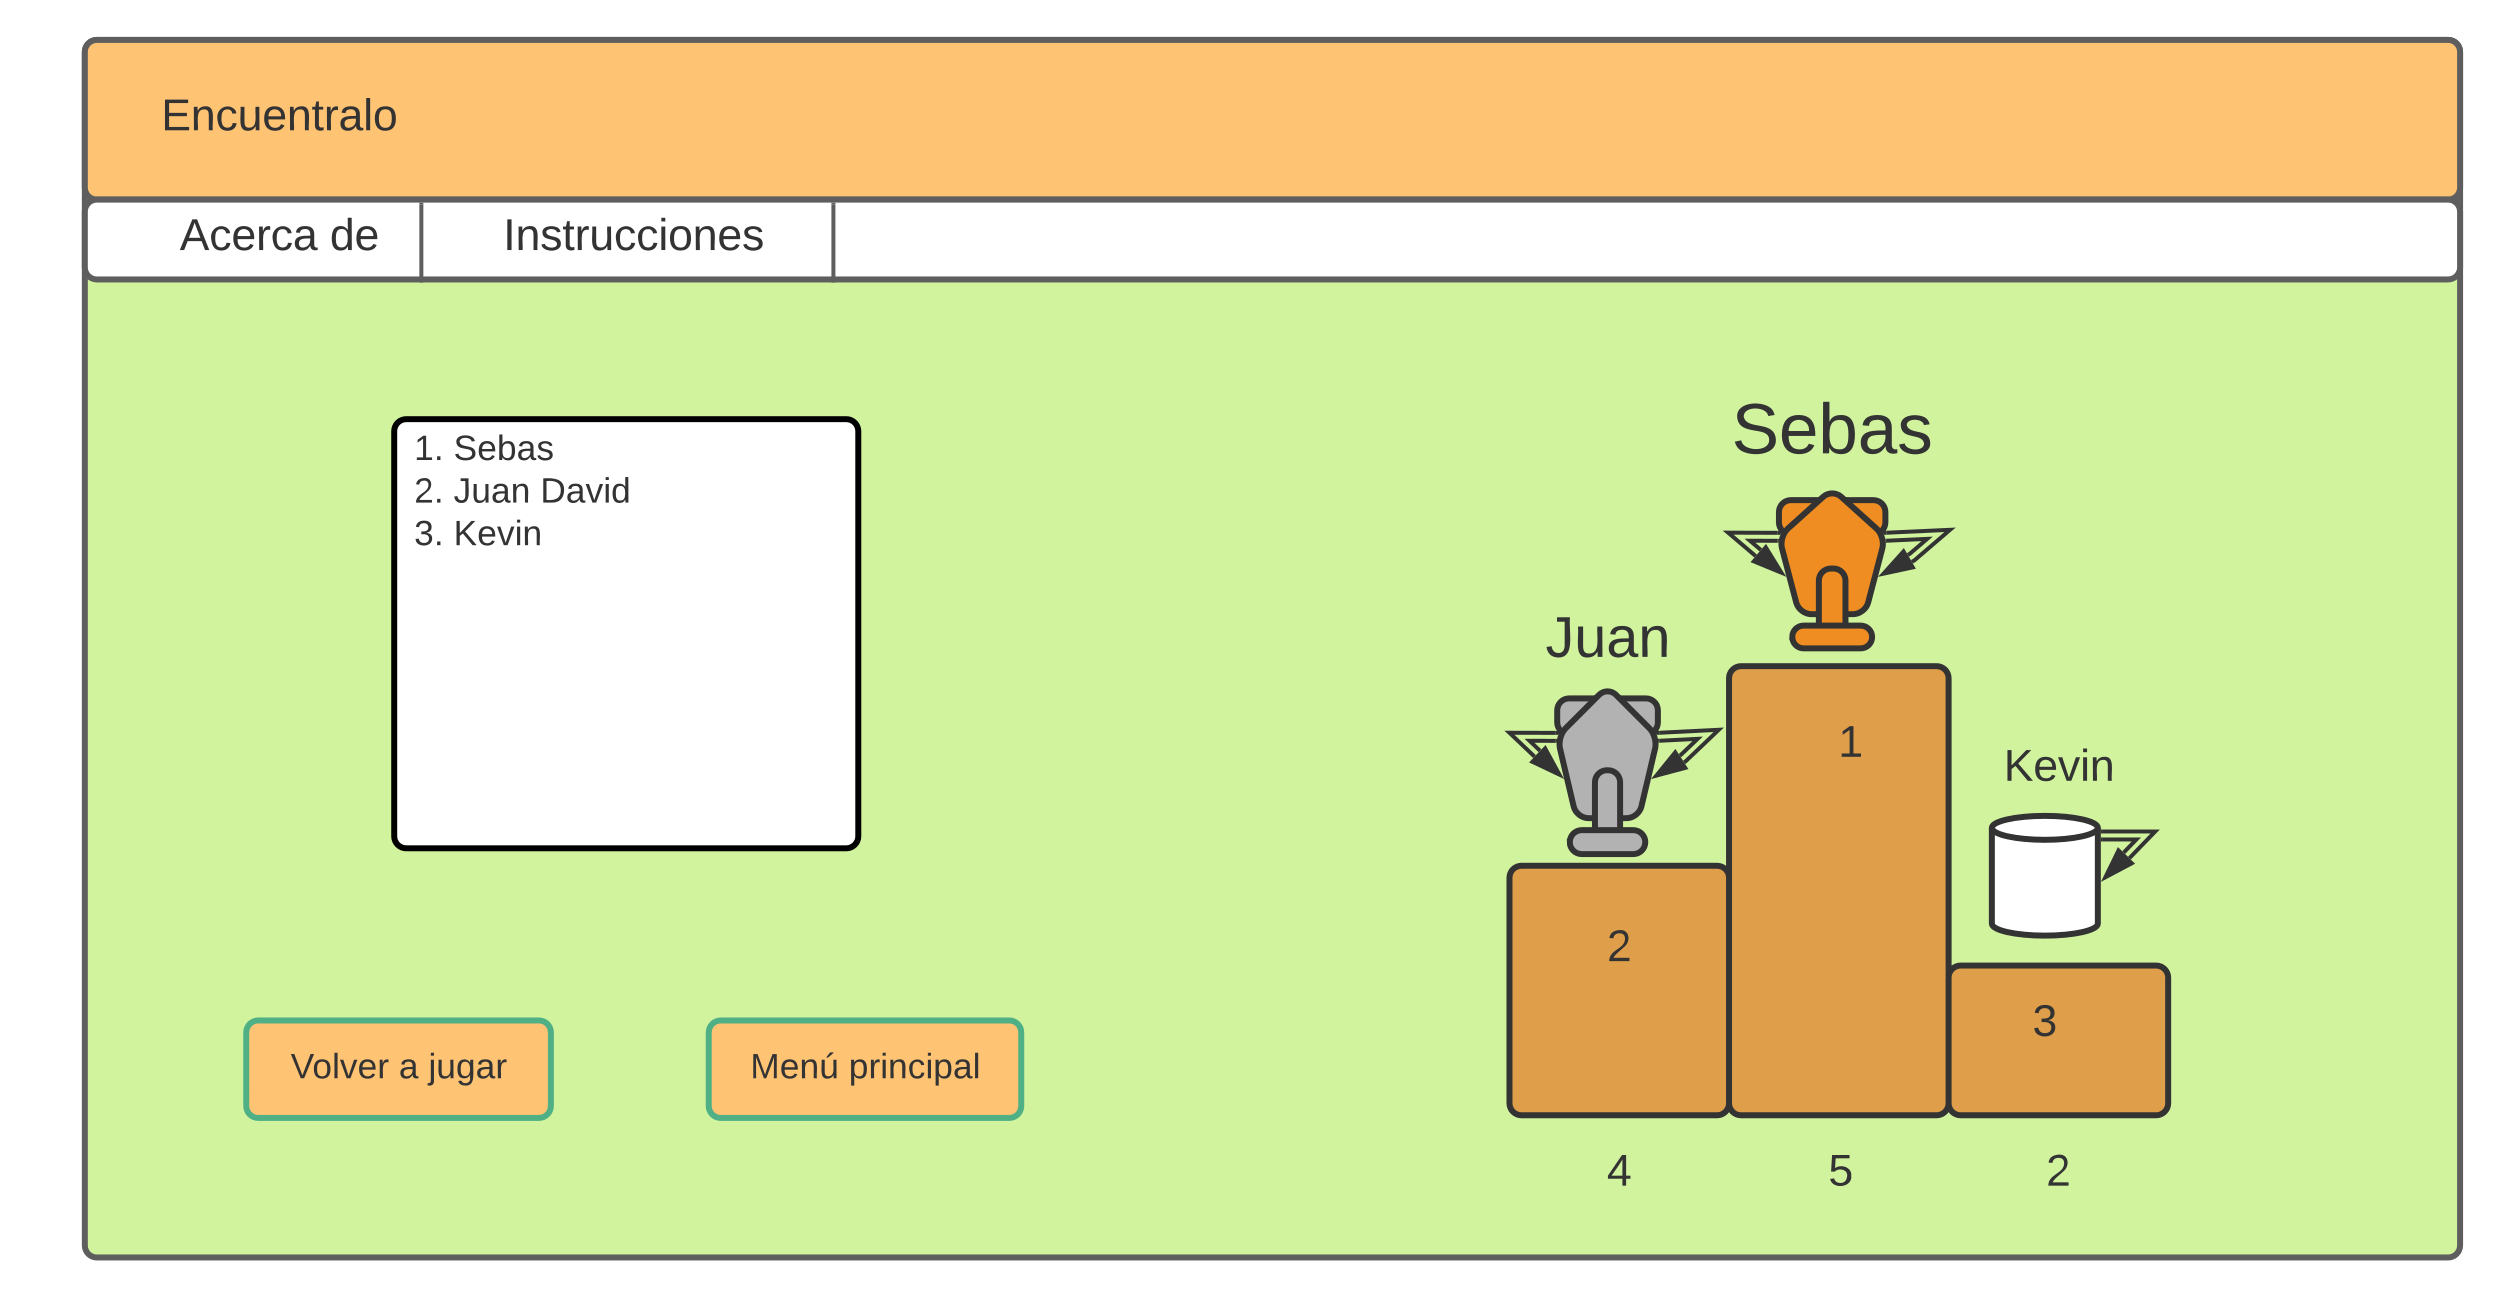 <svg xmlns="http://www.w3.org/2000/svg" xmlns:xlink="http://www.w3.org/1999/xlink" xmlns:lucid="lucid" width="1252.5" height="650"><g transform="translate(-32.5 -70)" lucid:page-tab-id="CETqt1cmJq4O"><path d="M0 0h1360v1760H0z" fill="#fff"/><path d="M75 96c0-3.3 2.7-6 6-6h1178c3.3 0 6 2.7 6 6v598c0 3.3-2.7 6-6 6H81c-3.3 0-6-2.7-6-6z" stroke="#5e5e5e" stroke-width="3" fill="#d1f39e"/><path d="M75 96c0-3.3 2.7-6 6-6h1178c3.3 0 6 2.7 6 6v68c0 3.3-2.7 6-6 6H81c-3.3 0-6-2.7-6-6z" stroke="#5e5e5e" stroke-width="3" fill="#ffc374"/><path d="M52.5 106c0-3.3 2.7-6 6-6h228c3.3 0 6 2.7 6 6v48c0 3.3-2.7 6-6 6h-228c-3.3 0-6-2.7-6-6z" stroke="#000" stroke-opacity="0" stroke-width="3" fill="#fff" fill-opacity="0"/><use xlink:href="#a" transform="matrix(1,0,0,1,57.5,105) translate(55.802 30.278)"/><path d="M75 176c0-3.3 2.7-6 6-6h1178c3.3 0 6 2.7 6 6v28c0 3.3-2.7 6-6 6H81c-3.3 0-6-2.7-6-6z" stroke="#5e5e5e" stroke-width="3" fill="#fff"/><path d="M243.6 210.5v-38" stroke="#5e5e5e" stroke-width="2" fill="none"/><path d="M244.6 211.5h-2v-1.03h2zM244.6 172.53h-2v-1.03h2z" fill="#5e5e5e"/><path d="M52.5 166c0-3.3 2.7-6 6-6h228c3.3 0 6 2.7 6 6v48c0 3.3-2.7 6-6 6h-228c-3.3 0-6-2.7-6-6z" stroke="#000" stroke-opacity="0" stroke-width="3" fill="#fff" fill-opacity="0"/><use xlink:href="#b" transform="matrix(1,0,0,1,57.5,165) translate(65.031 30.278)"/><use xlink:href="#c" transform="matrix(1,0,0,1,57.5,165) translate(140.278 30.278)"/><path d="M230 166c0-3.3 2.7-6 6-6h228c3.3 0 6 2.7 6 6v48c0 3.3-2.7 6-6 6H236c-3.3 0-6-2.7-6-6z" stroke="#000" stroke-opacity="0" stroke-width="3" fill="#fff" fill-opacity="0"/><use xlink:href="#d" transform="matrix(1,0,0,1,235,165) translate(49.63 30.278)"/><path d="M450.04 210.5v-38" stroke="#5e5e5e" stroke-width="2" fill="none"/><path d="M451.04 211.5h-2v-1.03h2zM451.04 172.53h-2v-1.03h2z" fill="#5e5e5e"/><path d="M230 286c0-3.3 2.7-6 6-6h220.5c3.3 0 6 2.7 6 6v203c0 3.3-2.7 6-6 6H236c-3.3 0-6-2.7-6-6z" stroke="#000" stroke-width="3" fill="#fff"/><path d="M235 287.25c0-3.3 2.7-6 6-6h215.5c3.3 0 6 2.7 6 6v203c0 3.3-2.7 6-6 6H241c-3.3 0-6-2.7-6-6z" stroke="#000" stroke-opacity="0" stroke-width="3" fill="#fff" fill-opacity="0"/><use xlink:href="#e" transform="matrix(1,0,0,1,240,286.25) translate(0 14.222)"/><use xlink:href="#f" transform="matrix(1,0,0,1,240,286.25) translate(19.753 14.222)"/><use xlink:href="#g" transform="matrix(1,0,0,1,240,286.25) translate(0 35.556)"/><use xlink:href="#h" transform="matrix(1,0,0,1,240,286.25) translate(19.753 35.556)"/><use xlink:href="#i" transform="matrix(1,0,0,1,240,286.25) translate(63.21 35.556)"/><use xlink:href="#j" transform="matrix(1,0,0,1,240,286.25) translate(0 56.889)"/><use xlink:href="#k" transform="matrix(1,0,0,1,240,286.25) translate(19.753 56.889)"/><path d="M898.75 409.75c0-3.3 2.7-6 6-6h98c3.3 0 6 2.7 6 6v213c0 3.3-2.7 6-6 6h-98c-3.3 0-6-2.7-6-6zM788.75 509.75c0-3.3 2.7-6 6-6h98c3.3 0 6 2.7 6 6v113c0 3.3-2.7 6-6 6h-98c-3.3 0-6-2.7-6-6zM1008.75 559.75c0-3.3 2.7-6 6-6h98c3.3 0 6 2.7 6 6v63c0 3.3-2.7 6-6 6h-98c-3.3 0-6-2.7-6-6z" stroke="#333" stroke-width="3" fill="#df9e49"/><path d="M904.68 419.9c0-3.32 2.7-6 6-6h97.07c3.3 0 6 2.68 6 6v48c0 3.3-2.7 6-6 6h-97.07c-3.3 0-6-2.7-6-6z" stroke="#000" stroke-opacity="0" stroke-width="3" fill="#fff" fill-opacity="0"/><use xlink:href="#l" transform="matrix(1,0,0,1,909.684,418.891) translate(43.827 30.278)"/><path d="M723.75 522.25c0-3.3 2.7-6 6-6h228c3.3 0 6 2.7 6 6v48c0 3.3-2.7 6-6 6h-228c-3.3 0-6-2.7-6-6z" stroke="#000" stroke-opacity="0" stroke-width="3" fill="#fff" fill-opacity="0"/><use xlink:href="#m" transform="matrix(1,0,0,1,728.75,521.25) translate(108.827 30.278)"/><path d="M969.47 559.75c0-3.3 2.7-6 6-6h163c3.3 0 6 2.7 6 6v48c0 3.3-2.7 6-6 6h-163c-3.3 0-6-2.7-6-6z" stroke="#000" stroke-opacity="0" stroke-width="3" fill="#fff" fill-opacity="0"/><use xlink:href="#n" transform="matrix(1,0,0,1,974.47,558.75) translate(76.327 30.278)"/><path d="M870.42 266.56c0-3.32 2.68-6 6-6h148c3.3 0 6 2.68 6 6v48c0 3.3-2.7 6-6 6h-148c-3.32 0-6-2.7-6-6z" stroke="#000" stroke-opacity="0" stroke-width="3" fill="#fff" fill-opacity="0"/><use xlink:href="#o" transform="matrix(1,0,0,1,875.417,265.558) translate(24.63 31.569)"/><path d="M759.6 370.73c0-3.3 2.68-6 6-6h144.56c3.32 0 6 2.7 6 6v48c0 3.32-2.68 6-6 6H765.6c-3.32 0-6-2.68-6-6z" stroke="#000" stroke-opacity="0" stroke-width="3" fill="#fff" fill-opacity="0"/><use xlink:href="#p" transform="matrix(1,0,0,1,764.596,369.732) translate(42.204 29.361)"/><path d="M998.13 431.9c0-3.32 2.68-6 6-6h119.25c3.3 0 6 2.68 6 6v48c0 3.3-2.7 6-6 6H1004.1c-3.3 0-6-2.7-6-6z" stroke="#000" stroke-opacity="0" stroke-width="3" fill="#fff" fill-opacity="0"/><use xlink:href="#q" transform="matrix(1,0,0,1,1003.125,430.894) translate(33.253 30.278)"/><path d="M923.75 326.56c0-3.32 2.7-6 6-6h41.33c3.32 0 6 2.68 6 6v5.14c0 3.3-2.68 6-6 6h-41.33c-3.3 0-6-2.7-6-6z" stroke="#333" stroke-width="3" fill="#ef8d22"/><path d="M925.27 344.66c-.84-3.2.48-7.6 2.94-9.82l17.76-15.98c2.46-2.22 6.45-2.22 8.92 0l17.74 15.98c2.47 2.22 3.78 6.6 2.94 9.82l-7.14 27.24c-.84 3.2-4.2 5.8-7.52 5.8h-20.96c-3.32 0-6.68-2.6-7.53-5.8z" stroke="#333" stroke-width="3" fill="#ef8d22"/><path d="M943.75 360.84c0-3.3 2.7-6 6-6h1.33c3.32 0 6 2.7 6 6v22.3c0 3.3-2.68 6-6 6h-1.33c-3.3 0-6-2.7-6-6z" stroke="#333" stroke-width="3" fill="#ef8d22"/><path d="M387.58 587.25c0-3.3 2.68-6 6-6h144.56c3.32 0 6 2.7 6 6v36.83c0 3.32-2.68 6-6 6H393.58c-3.32 0-6-2.68-6-6z" stroke="#50b085" stroke-width="3" fill="#ffc374"/><use xlink:href="#r" transform="matrix(1,0,0,1,392.576,586.25) translate(15.846 23.972)"/><use xlink:href="#s" transform="matrix(1,0,0,1,392.576,586.25) translate(65.179 23.972)"/><path d="M155.86 587.25c0-3.3 2.68-6 6-6H302.5c3.32 0 6 2.7 6 6v36.83c0 3.32-2.68 6-6 6H161.87c-3.32 0-6-2.68-6-6z" stroke="#50b085" stroke-width="3" fill="#ffc374"/><use xlink:href="#t" transform="matrix(1,0,0,1,160.859,586.25) translate(17.278 23.972)"/><use xlink:href="#u" transform="matrix(1,0,0,1,160.859,586.25) translate(71.5 23.972)"/><use xlink:href="#v" transform="matrix(1,0,0,1,160.859,586.25) translate(86.315 23.972)"/><path d="M930.42 389.13c0-3.16 2.56-5.7 5.7-5.7h28.58c3.16 0 5.72 2.54 5.72 5.7s-2.56 5.7-5.72 5.7h-28.57c-3.15 0-5.7-2.54-5.7-5.7z" stroke="#333" stroke-width="3" fill="#ef8d22"/><path d="M793.75 634.75c0-3.3 2.7-6 6-6h88c3.3 0 6 2.7 6 6v48c0 3.3-2.7 6-6 6h-88c-3.3 0-6-2.7-6-6z" stroke="#000" stroke-opacity="0" stroke-width="3" fill="#fff" fill-opacity="0"/><use xlink:href="#w" transform="matrix(1,0,0,1,798.75,633.75) translate(38.827 30.278)"/><path d="M977.62 336.9l31.85-1.47-17.9 15.34-1.22.7" stroke="#333" stroke-width="2" fill="none"/><path d="M977.8 340.9l20.23-.93-8.78 7.52-.9.52" stroke="#333" stroke-width="2" fill="none"/><path d="M977.7 337.9l-1.27.07-.04-.12-.95-1.84 2.15-.1zM977.88 341.9l-.63.04-.14-1.64-.1-.35.8-.04z" fill="#333"/><path d="M976.14 357.4l10.02-11.16 4.65 8.02z" stroke="#333" stroke-width="2" fill="#333"/><path d="M923.1 340.95l-13.88-.05 5.46 4.63" stroke="#333" stroke-width="2" fill="none"/><path d="M923.13 336.95l-24.85-.1 13.8 11.73" stroke="#333" stroke-width="2" fill="none"/><path d="M923.8 339.96l-.03.1-.2 1.9h-.5l.02-2zM925.43 335.96l-.9 1.67-.1.33h-1.33v-2z" fill="#333"/><path d="M925.02 356.94l-13.87-5.7 6-7.07z" stroke="#333" stroke-width="2" fill="#333"/><path d="M904.68 634.75c0-3.3 2.7-6 6-6h88c3.32 0 6 2.7 6 6v48c0 3.3-2.68 6-6 6h-88c-3.3 0-6-2.7-6-6z" stroke="#000" stroke-opacity="0" stroke-width="3" fill="#fff" fill-opacity="0"/><use xlink:href="#x" transform="matrix(1,0,0,1,909.684,633.75) translate(38.827 30.278)"/><path d="M1013.75 634.75c0-3.3 2.7-6 6-6h88c3.3 0 6 2.7 6 6v48c0 3.3-2.7 6-6 6h-88c-3.3 0-6-2.7-6-6z" stroke="#000" stroke-opacity="0" stroke-width="3" fill="#fff" fill-opacity="0"/><use xlink:href="#m" transform="matrix(1,0,0,1,1018.75,633.75) translate(38.827 30.278)"/><path d="M1083.52 532.75c0 3.3-11.9 6-26.55 6-14.67 0-26.55-2.7-26.55-6v-48c0-3.3 11.88-6 26.55-6 14.66 0 26.55 2.7 26.55 6z" stroke="#333" stroke-width="3" fill="#fff"/><path d="M1083.52 484.75c0 3.3-11.9 6-26.55 6-14.67 0-26.55-2.7-26.55-6" stroke="#333" stroke-width="3" fill="none"/><path d="M1086.02 486.58h26.23l-12.93 13.36" stroke="#333" stroke-width="2" fill="none"/><path d="M1086.02 490.58h16.8l-6.37 6.58" stroke="#333" stroke-width="2" fill="none"/><path d="M1086.05 487.58h-1.03v-2h1.03zM1086.05 491.58h-1.03v-2h1.03z" fill="#333"/><path d="M1087.27 509.53l6.6-13.48 6.65 6.45z" stroke="#333" stroke-width="2" fill="#333"/><path d="M812.66 425.9c0-3.33 2.7-6 6-6h38.44c3.3 0 6 2.67 6 6v6c0 3.3-2.7 6-6 6h-38.44c-3.3 0-6-2.7-6-6z" stroke="#333" stroke-width="3" fill="#b2b2b2"/><path d="M814.04 444.94c-.76-3.22.52-7.74 2.86-10.08l16.74-16.73c2.34-2.35 6.14-2.35 8.48 0l16.73 16.73c2.35 2.34 3.63 6.86 2.87 10.08l-6.88 29.12c-.76 3.23-4.06 5.84-7.38 5.84H828.3c-3.32 0-6.62-2.6-7.38-5.84z" stroke="#333" stroke-width="3" fill="#b2b2b2"/><path d="M831.57 461.9c0-3.32 2.7-6 6-6h.6c3.33 0 6 2.68 6 6v24c0 3.32-2.67 6-6 6h-.6c-3.3 0-6-2.68-6-6z" stroke="#333" stroke-width="3" fill="#b2b2b2"/><path d="M818.97 491.9c0-3.3 2.68-6 6-6h25.82c3.3 0 6 2.7 6 6 0 3.32-2.7 6-6 6h-25.83c-3.32 0-6-2.68-6-6z" stroke="#333" stroke-width="3" fill="#b2b2b2"/><path d="M863.78 437.12l29.82-1.5-16.65 15.85-.72.46" stroke="#333" stroke-width="2" fill="none"/><path d="M863.98 441.12l19.05-.96-8.57 8.16-.4.26" stroke="#333" stroke-width="2" fill="none"/><path d="M863.85 438.12l-1.37.07-.8-1.97 2.07-.1zM864.05 442.1l-.7.05-.28-2 .88-.03z" fill="#333"/><path d="M862.34 458.57l9.44-11.66 5.05 7.8z" stroke="#333" stroke-width="2" fill="#333"/><path d="M811.87 441.17l-13.1-.04 5.3 5.02" stroke="#333" stroke-width="2" fill="none"/><path d="M811.88 437.17l-23.16-.06 12.6 11.96" stroke="#333" stroke-width="2" fill="none"/><path d="M812.7 440.17l-.32 2h-.53v-2zM814.15 436.17l-.9 2h-1.4v-2z" fill="#333"/><path d="M813.78 458.1l-13.54-6.44 6.38-6.73z" stroke="#333" stroke-width="2" fill="#333"/><defs><path fill="#333" d="M30 0v-248h187v28H63v79h144v27H63v87h162V0H30" id="y"/><path fill="#333" d="M117-194c89-4 53 116 60 194h-32v-121c0-31-8-49-39-48C34-167 62-67 57 0H25l-1-190h30c1 10-1 24 2 32 11-22 29-35 61-36" id="z"/><path fill="#333" d="M96-169c-40 0-48 33-48 73s9 75 48 75c24 0 41-14 43-38l32 2c-6 37-31 61-74 61-59 0-76-41-82-99-10-93 101-131 147-64 4 7 5 14 7 22l-32 3c-4-21-16-35-41-35" id="A"/><path fill="#333" d="M84 4C-5 8 30-112 23-190h32v120c0 31 7 50 39 49 72-2 45-101 50-169h31l1 190h-30c-1-10 1-25-2-33-11 22-28 36-60 37" id="B"/><path fill="#333" d="M100-194c63 0 86 42 84 106H49c0 40 14 67 53 68 26 1 43-12 49-29l28 8c-11 28-37 45-77 45C44 4 14-33 15-96c1-61 26-98 85-98zm52 81c6-60-76-77-97-28-3 7-6 17-6 28h103" id="C"/><path fill="#333" d="M59-47c-2 24 18 29 38 22v24C64 9 27 4 27-40v-127H5v-23h24l9-43h21v43h35v23H59v120" id="D"/><path fill="#333" d="M114-163C36-179 61-72 57 0H25l-1-190h30c1 12-1 29 2 39 6-27 23-49 58-41v29" id="E"/><path fill="#333" d="M141-36C126-15 110 5 73 4 37 3 15-17 15-53c-1-64 63-63 125-63 3-35-9-54-41-54-24 1-41 7-42 31l-33-3c5-37 33-52 76-52 45 0 72 20 72 64v82c-1 20 7 32 28 27v20c-31 9-61-2-59-35zM48-53c0 20 12 33 32 33 41-3 63-29 60-74-43 2-92-5-92 41" id="F"/><path fill="#333" d="M24 0v-261h32V0H24" id="G"/><path fill="#333" d="M100-194c62-1 85 37 85 99 1 63-27 99-86 99S16-35 15-95c0-66 28-99 85-99zM99-20c44 1 53-31 53-75 0-43-8-75-51-75s-53 32-53 75 10 74 51 75" id="H"/><g id="a"><use transform="matrix(0.062,0,0,0.062,0,0)" xlink:href="#y"/><use transform="matrix(0.062,0,0,0.062,14.815,0)" xlink:href="#z"/><use transform="matrix(0.062,0,0,0.062,27.16,0)" xlink:href="#A"/><use transform="matrix(0.062,0,0,0.062,38.272,0)" xlink:href="#B"/><use transform="matrix(0.062,0,0,0.062,50.617,0)" xlink:href="#C"/><use transform="matrix(0.062,0,0,0.062,62.963,0)" xlink:href="#z"/><use transform="matrix(0.062,0,0,0.062,75.309,0)" xlink:href="#D"/><use transform="matrix(0.062,0,0,0.062,81.481,0)" xlink:href="#E"/><use transform="matrix(0.062,0,0,0.062,88.827,0)" xlink:href="#F"/><use transform="matrix(0.062,0,0,0.062,101.173,0)" xlink:href="#G"/><use transform="matrix(0.062,0,0,0.062,106.049,0)" xlink:href="#H"/></g><path fill="#333" d="M205 0l-28-72H64L36 0H1l101-248h38L239 0h-34zm-38-99l-47-123c-12 45-31 82-46 123h93" id="I"/><g id="b"><use transform="matrix(0.062,0,0,0.062,0,0)" xlink:href="#I"/><use transform="matrix(0.062,0,0,0.062,14.815,0)" xlink:href="#A"/><use transform="matrix(0.062,0,0,0.062,25.926,0)" xlink:href="#C"/><use transform="matrix(0.062,0,0,0.062,38.272,0)" xlink:href="#E"/><use transform="matrix(0.062,0,0,0.062,45.617,0)" xlink:href="#A"/><use transform="matrix(0.062,0,0,0.062,56.728,0)" xlink:href="#F"/></g><path fill="#333" d="M85-194c31 0 48 13 60 33l-1-100h32l1 261h-30c-2-10 0-23-3-31C134-8 116 4 85 4 32 4 16-35 15-94c0-66 23-100 70-100zm9 24c-40 0-46 34-46 75 0 40 6 74 45 74 42 0 51-32 51-76 0-42-9-74-50-73" id="J"/><g id="c"><use transform="matrix(0.062,0,0,0.062,0,0)" xlink:href="#J"/><use transform="matrix(0.062,0,0,0.062,12.346,0)" xlink:href="#C"/></g><path fill="#333" d="M33 0v-248h34V0H33" id="K"/><path fill="#333" d="M135-143c-3-34-86-38-87 0 15 53 115 12 119 90S17 21 10-45l28-5c4 36 97 45 98 0-10-56-113-15-118-90-4-57 82-63 122-42 12 7 21 19 24 35" id="L"/><path fill="#333" d="M24-231v-30h32v30H24zM24 0v-190h32V0H24" id="M"/><g id="d"><use transform="matrix(0.062,0,0,0.062,0,0)" xlink:href="#K"/><use transform="matrix(0.062,0,0,0.062,6.173,0)" xlink:href="#z"/><use transform="matrix(0.062,0,0,0.062,18.519,0)" xlink:href="#L"/><use transform="matrix(0.062,0,0,0.062,29.63,0)" xlink:href="#D"/><use transform="matrix(0.062,0,0,0.062,35.802,0)" xlink:href="#E"/><use transform="matrix(0.062,0,0,0.062,43.148,0)" xlink:href="#B"/><use transform="matrix(0.062,0,0,0.062,55.494,0)" xlink:href="#A"/><use transform="matrix(0.062,0,0,0.062,66.605,0)" xlink:href="#A"/><use transform="matrix(0.062,0,0,0.062,77.716,0)" xlink:href="#M"/><use transform="matrix(0.062,0,0,0.062,82.593,0)" xlink:href="#H"/><use transform="matrix(0.062,0,0,0.062,94.938,0)" xlink:href="#z"/><use transform="matrix(0.062,0,0,0.062,107.284,0)" xlink:href="#C"/><use transform="matrix(0.062,0,0,0.062,119.63,0)" xlink:href="#L"/></g><path fill="#333" d="M27 0v-27h64v-190l-56 39v-29l58-41h29v221h61V0H27" id="N"/><path fill="#333" d="M33 0v-38h34V0H33" id="O"/><g id="e"><use transform="matrix(0.049,0,0,0.049,0,0)" xlink:href="#N"/><use transform="matrix(0.049,0,0,0.049,9.877,0)" xlink:href="#O"/></g><path fill="#333" d="M185-189c-5-48-123-54-124 2 14 75 158 14 163 119 3 78-121 87-175 55-17-10-28-26-33-46l33-7c5 56 141 63 141-1 0-78-155-14-162-118-5-82 145-84 179-34 5 7 8 16 11 25" id="P"/><path fill="#333" d="M115-194c53 0 69 39 70 98 0 66-23 100-70 100C84 3 66-7 56-30L54 0H23l1-261h32v101c10-23 28-34 59-34zm-8 174c40 0 45-34 45-75 0-40-5-75-45-74-42 0-51 32-51 76 0 43 10 73 51 73" id="Q"/><g id="f"><use transform="matrix(0.049,0,0,0.049,0,0)" xlink:href="#P"/><use transform="matrix(0.049,0,0,0.049,11.852,0)" xlink:href="#C"/><use transform="matrix(0.049,0,0,0.049,21.728,0)" xlink:href="#Q"/><use transform="matrix(0.049,0,0,0.049,31.605,0)" xlink:href="#F"/><use transform="matrix(0.049,0,0,0.049,41.481,0)" xlink:href="#L"/></g><path fill="#333" d="M101-251c82-7 93 87 43 132L82-64C71-53 59-42 53-27h129V0H18c2-99 128-94 128-182 0-28-16-43-45-43s-46 15-49 41l-32-3c6-41 34-60 81-64" id="R"/><g id="g"><use transform="matrix(0.049,0,0,0.049,0,0)" xlink:href="#R"/><use transform="matrix(0.049,0,0,0.049,9.877,0)" xlink:href="#O"/></g><path fill="#333" d="M153-248C145-148 188 4 80 4 36 3 13-21 6-62l32-5c4 25 16 42 43 43 27 0 39-20 39-49v-147H72v-28h81" id="S"/><g id="h"><use transform="matrix(0.049,0,0,0.049,0,0)" xlink:href="#S"/><use transform="matrix(0.049,0,0,0.049,8.889,0)" xlink:href="#B"/><use transform="matrix(0.049,0,0,0.049,18.765,0)" xlink:href="#F"/><use transform="matrix(0.049,0,0,0.049,28.642,0)" xlink:href="#z"/></g><path fill="#333" d="M30-248c118-7 216 8 213 122C240-48 200 0 122 0H30v-248zM63-27c89 8 146-16 146-99s-60-101-146-95v194" id="T"/><path fill="#333" d="M108 0H70L1-190h34L89-25l56-165h34" id="U"/><g id="i"><use transform="matrix(0.049,0,0,0.049,0,0)" xlink:href="#T"/><use transform="matrix(0.049,0,0,0.049,12.79,0)" xlink:href="#F"/><use transform="matrix(0.049,0,0,0.049,22.667,0)" xlink:href="#U"/><use transform="matrix(0.049,0,0,0.049,31.556,0)" xlink:href="#M"/><use transform="matrix(0.049,0,0,0.049,35.457,0)" xlink:href="#J"/></g><path fill="#333" d="M126-127c33 6 58 20 58 59 0 88-139 92-164 29-3-8-5-16-6-25l32-3c6 27 21 44 54 44 32 0 52-15 52-46 0-38-36-46-79-43v-28c39 1 72-4 72-42 0-27-17-43-46-43-28 0-47 15-49 41l-32-3c6-42 35-63 81-64 48-1 79 21 79 65 0 36-21 52-52 59" id="V"/><g id="j"><use transform="matrix(0.049,0,0,0.049,0,0)" xlink:href="#V"/><use transform="matrix(0.049,0,0,0.049,9.877,0)" xlink:href="#O"/></g><path fill="#333" d="M194 0L95-120 63-95V0H30v-248h33v124l119-124h40L117-140 236 0h-42" id="W"/><g id="k"><use transform="matrix(0.049,0,0,0.049,0,0)" xlink:href="#W"/><use transform="matrix(0.049,0,0,0.049,11.852,0)" xlink:href="#C"/><use transform="matrix(0.049,0,0,0.049,21.728,0)" xlink:href="#U"/><use transform="matrix(0.049,0,0,0.049,30.617,0)" xlink:href="#M"/><use transform="matrix(0.049,0,0,0.049,34.519,0)" xlink:href="#z"/></g><use transform="matrix(0.062,0,0,0.062,0,0)" xlink:href="#N" id="l"/><use transform="matrix(0.062,0,0,0.062,0,0)" xlink:href="#R" id="m"/><use transform="matrix(0.062,0,0,0.062,0,0)" xlink:href="#V" id="n"/><g id="o"><use transform="matrix(0.099,0,0,0.099,0,0)" xlink:href="#P"/><use transform="matrix(0.099,0,0,0.099,23.704,0)" xlink:href="#C"/><use transform="matrix(0.099,0,0,0.099,43.457,0)" xlink:href="#Q"/><use transform="matrix(0.099,0,0,0.099,63.21,0)" xlink:href="#F"/><use transform="matrix(0.099,0,0,0.099,82.963,0)" xlink:href="#L"/></g><g id="p"><use transform="matrix(0.08,0,0,0.08,0,0)" xlink:href="#S"/><use transform="matrix(0.08,0,0,0.08,14.444,0)" xlink:href="#B"/><use transform="matrix(0.08,0,0,0.08,30.494,0)" xlink:href="#F"/><use transform="matrix(0.08,0,0,0.08,46.543,0)" xlink:href="#z"/></g><g id="q"><use transform="matrix(0.062,0,0,0.062,0,0)" xlink:href="#W"/><use transform="matrix(0.062,0,0,0.062,14.815,0)" xlink:href="#C"/><use transform="matrix(0.062,0,0,0.062,27.16,0)" xlink:href="#U"/><use transform="matrix(0.062,0,0,0.062,38.272,0)" xlink:href="#M"/><use transform="matrix(0.062,0,0,0.062,43.148,0)" xlink:href="#z"/></g><path fill="#333" d="M240 0l2-218c-23 76-54 145-80 218h-23L58-218 59 0H30v-248h44l77 211c21-75 51-140 76-211h43V0h-30" id="X"/><path fill="#333" d="M85 4C-4 8 31-112 24-190h32v120c0 31 7 50 39 49 72-2 45-101 50-169h31l1 190h-30c-1-10 1-25-2-33-11 22-28 36-60 37zM73-211c8-23 27-35 38-54h36v5l-58 49H73" id="Y"/><g id="r"><use transform="matrix(0.049,0,0,0.049,0,0)" xlink:href="#X"/><use transform="matrix(0.049,0,0,0.049,14.765,0)" xlink:href="#C"/><use transform="matrix(0.049,0,0,0.049,24.642,0)" xlink:href="#z"/><use transform="matrix(0.049,0,0,0.049,34.519,0)" xlink:href="#Y"/></g><path fill="#333" d="M115-194c55 1 70 41 70 98S169 2 115 4C84 4 66-9 55-30l1 105H24l-1-265h31l2 30c10-21 28-34 59-34zm-8 174c40 0 45-34 45-75s-6-73-45-74c-42 0-51 32-51 76 0 43 10 73 51 73" id="Z"/><g id="s"><use transform="matrix(0.049,0,0,0.049,0,0)" xlink:href="#Z"/><use transform="matrix(0.049,0,0,0.049,9.877,0)" xlink:href="#E"/><use transform="matrix(0.049,0,0,0.049,15.753,0)" xlink:href="#M"/><use transform="matrix(0.049,0,0,0.049,19.654,0)" xlink:href="#z"/><use transform="matrix(0.049,0,0,0.049,29.531,0)" xlink:href="#A"/><use transform="matrix(0.049,0,0,0.049,38.42,0)" xlink:href="#M"/><use transform="matrix(0.049,0,0,0.049,42.321,0)" xlink:href="#Z"/><use transform="matrix(0.049,0,0,0.049,52.198,0)" xlink:href="#F"/><use transform="matrix(0.049,0,0,0.049,62.074,0)" xlink:href="#G"/></g><path fill="#333" d="M137 0h-34L2-248h35l83 218 83-218h36" id="aa"/><g id="t"><use transform="matrix(0.049,0,0,0.049,0,0)" xlink:href="#aa"/><use transform="matrix(0.049,0,0,0.049,10.864,0)" xlink:href="#H"/><use transform="matrix(0.049,0,0,0.049,20.741,0)" xlink:href="#G"/><use transform="matrix(0.049,0,0,0.049,24.642,0)" xlink:href="#U"/><use transform="matrix(0.049,0,0,0.049,33.531,0)" xlink:href="#C"/><use transform="matrix(0.049,0,0,0.049,43.407,0)" xlink:href="#E"/></g><use transform="matrix(0.049,0,0,0.049,0,0)" xlink:href="#F" id="u"/><path fill="#333" d="M24-231v-30h32v30H24zM-9 49c24 4 33-6 33-30v-209h32V24c2 40-23 58-65 49V49" id="ab"/><path fill="#333" d="M177-190C167-65 218 103 67 71c-23-6-38-20-44-43l32-5c15 47 100 32 89-28v-30C133-14 115 1 83 1 29 1 15-40 15-95c0-56 16-97 71-98 29-1 48 16 59 35 1-10 0-23 2-32h30zM94-22c36 0 50-32 50-73 0-42-14-75-50-75-39 0-46 34-46 75s6 73 46 73" id="ac"/><g id="v"><use transform="matrix(0.049,0,0,0.049,0,0)" xlink:href="#ab"/><use transform="matrix(0.049,0,0,0.049,3.901,0)" xlink:href="#B"/><use transform="matrix(0.049,0,0,0.049,13.778,0)" xlink:href="#ac"/><use transform="matrix(0.049,0,0,0.049,23.654,0)" xlink:href="#F"/><use transform="matrix(0.049,0,0,0.049,33.531,0)" xlink:href="#E"/></g><path fill="#333" d="M155-56V0h-30v-56H8v-25l114-167h33v167h35v25h-35zm-30-156c-27 46-58 90-88 131h88v-131" id="ad"/><use transform="matrix(0.062,0,0,0.062,0,0)" xlink:href="#ad" id="w"/><path fill="#333" d="M54-142c48-35 137-8 131 61C196 18 31 33 14-55l32-4c7 23 22 37 52 37 35-1 51-22 54-58 4-55-73-65-99-34H22l8-134h141v27H59" id="ae"/><use transform="matrix(0.062,0,0,0.062,0,0)" xlink:href="#ae" id="x"/></defs></g></svg>